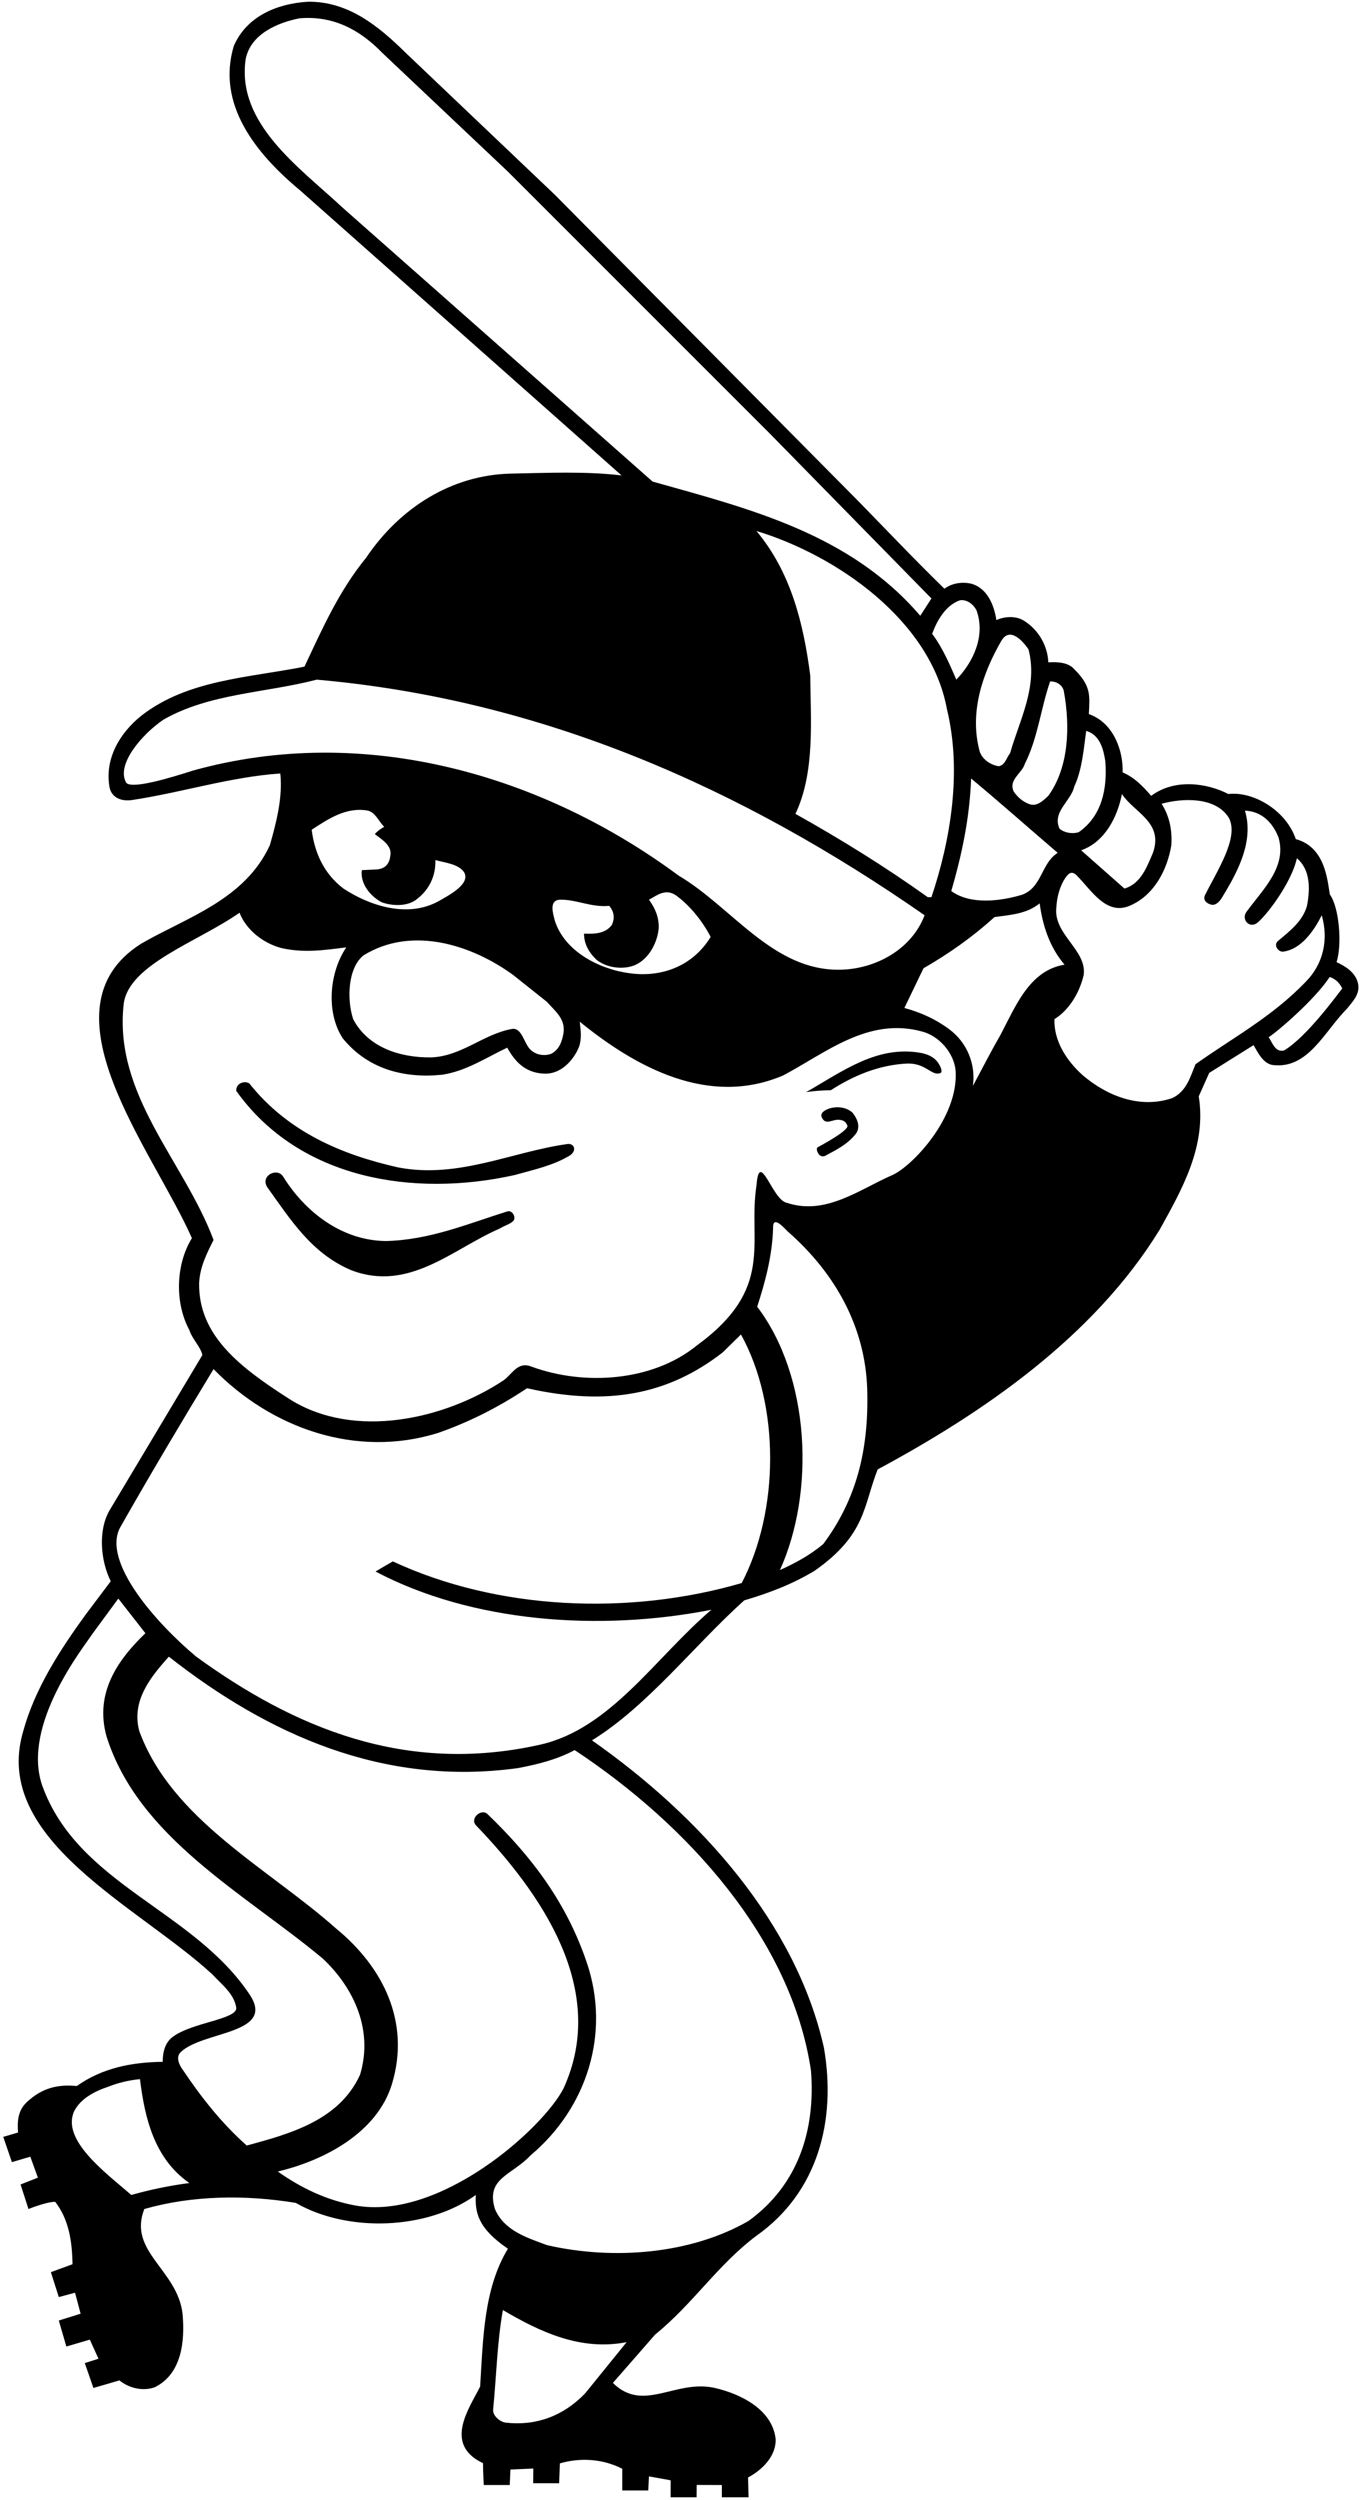 <?xml version="1.0" encoding="UTF-8"?>
<svg xmlns="http://www.w3.org/2000/svg" xmlns:xlink="http://www.w3.org/1999/xlink" width="377pt" height="693pt" viewBox="0 0 377 693" version="1.1">
<g id="surface1">
<path style=" stroke:none;fill-rule:nonzero;fill:rgb(0%,0%,0%);fill-opacity:1;" d="M 236.301 308.379 C 237.602 309.977 238.633 312.27 237.301 314.18 C 235 317.18 231.699 318.777 228.699 320.379 C 227.922 320.75 227.094 320.336 226.699 319.477 C 226.699 319.477 226.102 318.312 226.699 317.977 C 227.301 317.645 235.449 313.305 234.898 311.977 C 234.5 311.078 234.086 310.535 232.699 310.379 C 230.734 310.16 229 311.977 227.898 309.879 C 227.051 308.383 228.898 307.578 230.102 307.18 C 232.43 306.562 234.699 306.977 236.301 308.379 Z M 373.398 279.578 C 367.082 285.898 362.602 296.477 352.699 295.18 C 350.098 294.68 348.699 291.777 347.5 289.68 L 335.199 297.379 L 332.301 303.879 C 334.5 317.68 327.699 329.578 321.5 340.777 C 303.102 370.777 272.102 391.777 243.301 407.277 C 239.301 417.379 240.129 425.352 225.801 435.379 C 219.699 439.078 213.102 441.578 206.301 443.578 C 192.199 456.277 179.602 472.777 164.102 482.379 C 194.199 503.477 220.699 533.18 228.398 567.578 C 231.898 587.777 226.699 607.68 209.699 619.68 C 198.898 627.777 192.199 638.477 181.602 647.078 L 169.898 660.477 C 178.398 668.879 187.191 659.387 198.199 661.879 C 205.102 663.477 213.988 667.691 215 675.879 C 215.301 680.578 211.363 684.578 207.363 686.68 L 207.5 692.18 L 200.102 692.18 L 200.102 688.777 L 193.125 688.754 L 193.102 692.18 L 185.898 692.18 L 185.906 687.469 L 179.898 686.379 L 179.699 690.277 L 172.5 690.277 L 172.5 684.277 C 167.301 681.578 161 681.078 155.199 682.777 L 155 688.277 L 147.801 688.277 L 147.836 684.207 L 141.5 684.477 L 141.301 688.777 L 134.102 688.777 C 134.102 688.777 133.891 684.996 133.891 682.723 C 122.816 677.48 130.102 667.477 133.102 661.477 C 133.898 648.277 134.102 634.277 140.801 623.277 C 132.414 617.582 131.664 613.168 131.898 608.379 C 118.5 618.078 96.398 618.879 82 610.578 C 68 608.277 53.301 608.477 40 612.277 C 35.398 624.078 49.145 629.027 50.602 641.277 C 51.301 648.879 50.398 657.977 42.898 661.68 C 39.5 662.879 35.699 661.879 33.102 659.777 L 25.898 661.879 L 23.5 654.977 L 27.301 653.777 L 24.898 648.477 L 18.391 650.387 L 16.301 643.18 L 22.348 641.289 L 20.801 635.477 L 16.301 636.68 L 14.102 629.777 L 20.102 627.578 C 20 621.277 19.102 615.18 15.301 610.277 C 12.801 610.277 7.898 612.277 7.898 612.277 L 5.699 605.477 L 10.5 603.578 L 8.402 597.777 L 3.301 599.277 L 0.898 592.277 C 0.898 592.277 3.602 591.477 5 591.078 C 4.801 588.18 4.844 585.121 7.398 582.68 C 11.766 578.594 16.117 577.703 21.301 578.18 C 28.199 573.277 36.301 571.578 45.102 571.477 C 45.102 569.078 45.602 566.18 48 564.477 C 53.301 560.578 65.559 559.707 65.5 556.578 C 65 552.68 61.398 549.977 58.801 547.18 C 38.398 528.379 -2.375 509.867 6.398 479.977 C 9.602 468.18 16.5 457.5 23.699 447.578 L 30.699 438.277 C 27.898 432.68 27.102 424.18 30.398 418.578 L 56.102 375.578 C 55.602 373.277 53.301 371.18 52.5 368.68 C 48.398 361.078 48.699 350.477 53.199 343.18 C 42.301 318.578 10.5 279.75 39.102 261.578 C 51.699 254.277 67.801 249.477 74.801 234.277 C 76.602 227.977 78.398 221.078 77.699 214.379 C 63.602 215.379 50.398 219.68 36.398 221.777 C 33.785 222.109 31.062 221.219 30.398 218.379 C 28.898 210.477 33.102 203.18 39.301 198.277 C 52.102 188.379 68.801 187.879 84.398 184.777 C 89.301 174.379 93.898 163.879 101.5 154.578 C 110.801 140.777 125.102 131.68 141.5 131.277 C 151.602 131.078 162.199 130.578 172.301 131.777 L 83.199 52.777 C 70.801 42.477 60 28.879 64.801 12.777 C 68.398 4.379 77 0.977 85.398 0.477 C 96.398 0.379 104.699 6.977 112.5 14.68 L 153.801 53.977 L 238.5 139.477 C 246.102 147.277 253.5 155.078 261.801 163.18 C 263.801 161.68 266.602 161.18 269.199 161.777 C 273.699 162.977 275.602 167.777 276.199 171.879 C 278.301 170.879 281.602 170.578 283.898 172.078 C 287.898 174.578 290.398 178.977 290.602 183.578 C 293.191 183.449 296.164 183.551 297.863 185.551 C 302.535 190.223 302.07 192.789 301.836 197.93 C 308.609 200.266 311.398 207.977 311.199 214.078 C 314.398 215.477 316.504 217.59 319.121 220.586 C 325.66 215.68 334.699 217.078 340.5 220.078 C 347.398 219.277 356.492 224.559 359.199 232.578 C 367.281 234.762 367.938 243.711 368.637 247.914 C 371.207 251.418 372.102 261.68 370.5 266.68 C 372.898 267.777 375.719 269.488 376.438 272.512 C 377.141 275.41 375 277.578 373.398 279.578 Z M 311 220.078 C 309.801 226.379 306.301 233.379 299.699 235.68 C 303.699 239.18 307.699 242.777 311.699 246.277 C 316.301 244.977 318 240.078 319.602 236.379 C 322.598 227.855 314.398 225.277 311 220.078 Z M 297.801 217.977 C 296.898 222.078 291.602 224.977 293.699 229.68 C 295.102 230.879 297.199 231.18 299 230.68 C 305.5 226.18 307 218.477 306.398 210.977 C 305.898 207.68 304.898 203.68 301.102 202.578 C 300.398 207.578 300 213.277 297.801 217.977 Z M 284.102 211.68 C 283.301 214.379 279.5 216.078 281 219.379 C 282 220.879 283.5 222.18 285.102 222.777 C 287.301 223.777 289.102 221.977 290.602 220.578 C 296.301 212.68 296.699 201.379 294.898 191.578 C 294.602 189.879 292.801 188.777 291.102 188.879 C 288.5 196.379 287.699 204.578 284.102 211.68 Z M 220.5 225.578 C 233 232.578 245.301 240.18 257.199 248.68 L 258.199 248.68 C 263.5 232.879 266.699 213.879 262.5 196.578 C 258 171.879 231.801 153.879 209.699 147.18 C 219.199 158.578 222.699 172.578 224.602 187.18 C 224.699 199.477 226 213.977 220.5 225.578 Z M 263.699 246.977 C 269.102 250.879 277.398 249.777 283.398 247.977 C 288.898 245.879 288.602 239.277 293.199 236.379 C 284.898 229.277 277.602 222.777 269.199 215.777 C 268.801 226.777 266.602 236.977 263.699 246.977 Z M 271.602 208.379 C 272.398 210.578 274.699 212.078 276.898 212.379 C 278.699 211.977 279 209.977 280 208.777 C 282.602 199.578 287.801 190.277 285.102 179.977 C 283.602 177.777 280 173.578 277.602 177.578 C 272.398 186.578 268.602 197.477 271.602 208.379 Z M 258.398 175.68 C 261.398 179.68 263.301 184.277 265.102 188.379 C 269.898 183.379 273.199 176.18 270.699 169.18 C 269.898 167.578 268.102 166.078 266.102 166.379 C 262.102 167.777 259.699 172.078 258.398 175.68 Z M 180.898 133.477 C 207.602 140.977 235.602 147.879 255.102 170.68 L 258.199 165.879 L 213.5 120.277 L 140.801 47.578 L 106 14.68 C 99.699 8.18 92.301 4.277 83 5.078 C 77 6.277 69.5 9.379 68.102 16.379 C 65.5 34.277 83 46.379 95 57.578 Z M 188.102 242.68 C 203 251.477 214.301 269.18 233 268.777 C 242.699 268.578 252.699 263.18 256.301 253.68 C 205.699 218.477 150.398 193.879 87.801 188.379 C 73.602 192.078 58 192.18 45.301 199.477 C 39.398 203.477 32.055 211.945 35 216.977 C 36.703 218.816 47.465 215.508 53.5 213.578 C 101.301 200.277 150.699 214.977 188.102 242.68 Z M 103.898 231.18 C 104.699 230.277 105.602 229.68 106.5 229.18 C 105 227.68 104.113 225.246 102 224.68 C 95.898 223.578 90.898 227.078 86.398 229.977 C 87.199 236.277 89.699 242.078 95.199 246.277 C 102.5 251.078 112.914 254.453 121.398 249.879 C 124.602 248.078 130.602 244.93 128.602 241.68 C 126.898 239.379 123.398 239.18 120.699 238.379 C 120.801 242.68 119.102 246.477 115.602 249.18 C 113.102 251.277 108.801 251.18 105.801 250.078 C 102.602 248.379 99.801 244.879 100.301 241.18 L 104.602 240.977 C 106.473 240.758 107.926 239.762 108.199 237.18 C 108.801 234.277 105.5 232.477 103.898 231.18 Z M 97.898 282.477 C 102 290.277 110.801 293.18 119.5 293.078 C 128 292.777 134 286.578 142 285.18 C 144.57 284.844 145.203 288.832 146.801 290.68 C 148.301 292.379 150.828 292.824 152.801 292.078 C 155.102 290.879 155.801 288.578 156.199 286.379 C 156.812 282.395 153.898 280.277 151.602 277.68 L 142.301 270.277 C 130.965 261.984 114.301 256.477 100.801 264.777 C 96.586 268.062 96 276.578 97.898 282.477 Z M 174.699 269.777 C 183.699 270.977 192.199 267.578 197 259.68 C 194.801 255.477 191.398 251.078 187.398 248.18 C 184.48 246.199 182.215 248.105 179.898 249.379 C 181.602 251.68 182.699 254.277 182.602 257.277 C 182.199 261.68 179.395 266.699 174.898 267.879 C 171.781 268.695 167.898 268.078 165.301 265.977 C 162.98 263.707 161.898 261.379 161.898 258.777 C 164.887 258.898 167.801 258.777 169.602 256.379 C 170.5 254.379 170.199 252.68 168.898 251.078 C 163.801 251.578 159.602 249.18 155 249.379 C 152.098 249.738 153.367 253.367 153.801 255.18 C 156.5 263.68 166.102 268.68 174.699 269.777 Z M 52.5 605.078 C 42.699 598.277 40.102 586.879 38.801 576.277 C 35.699 576.578 32.801 577.277 30 578.379 C 26.105 579.684 22.398 581.68 20.602 585.078 C 16.809 593.133 29.5 602.379 36.398 608.379 C 41.398 606.977 46.871 605.789 52.5 605.078 Z M 68.398 594.68 C 80.199 591.477 94 587.777 99.801 575.078 C 103.5 562.879 98.301 551.18 89.5 542.879 C 67.801 524.777 38.301 509.379 29.5 481.18 C 26.301 469.422 32.301 460.379 40.301 452.68 L 32.801 443.078 L 25.602 452.879 C 23.25 456.5 5.898 478.078 11.699 494.879 C 21.602 522.477 53.602 529.277 69.301 552.977 C 76.34 563.859 56.301 562.879 50.102 568.777 C 48.652 570.188 49.641 572.363 50.801 573.879 C 55.699 581.18 61.398 588.477 68.398 594.68 Z M 173.699 649.18 C 160.898 651.68 149.602 646.277 139.398 640.277 C 137.801 649.277 137.602 658.68 136.699 667.879 C 136.562 669.473 138.398 671.18 140.102 671.477 C 148.699 672.477 156.238 669.57 162.199 663.379 Z M 159.301 485.078 C 154.398 487.68 149.25 489 143.5 490.078 C 106.301 495.18 74.301 480.777 46.801 459.18 C 41.602 464.977 36.398 471.477 38.602 479.777 C 47.602 504.379 74.301 517.777 93.102 534.477 C 106.301 545.277 113.75 560.5 108.699 577.477 C 104.617 591.211 89.699 598.879 77 601.879 C 83.5 606.477 90.551 609.832 98.398 611.277 C 121.926 615.617 150.496 589.973 156.199 578.879 C 168.801 551.379 149.801 524.508 131.898 505.879 C 130.211 503.922 133.445 501.234 135.102 502.777 C 147.699 514.879 157.164 527.664 162.699 544.078 C 169.246 563.496 162.801 584.18 147.102 597.379 C 141.836 603 134.59 603.664 137.199 612.277 C 139.801 618.379 146.301 620.277 151.602 622.277 C 170.301 626.578 191.699 624.68 207.5 615.578 C 221.301 605.578 226.102 590.379 224.801 573.879 C 219.398 537.477 190.5 505.68 159.301 485.078 Z M 205.398 369.879 L 200.301 374.879 C 185.199 386.578 168.449 389.809 146.102 384.777 C 137.5 390.5 129.398 394.379 121.398 397.18 C 98.602 404.277 75.102 395.777 59.199 379.477 C 50.398 393.977 41.699 408.578 33.301 423.379 C 28.211 432.914 43.336 449.934 54.398 459.18 C 81.398 478.777 112.277 491.969 149.699 483.578 C 169.281 479.188 181.699 459.379 197.199 446.18 C 166.102 452.277 130.801 449.68 104.102 435.578 C 105.879 434.516 107.301 433.68 108.898 432.777 C 137.898 446.277 174.301 447.879 205.602 438.777 C 216 418.879 216.301 389.578 205.398 369.879 Z M 240.398 385.18 C 239.914 368.035 231.699 352.977 218.301 341.277 C 216.949 339.875 214.195 336.887 214.301 340.379 C 214.102 348.18 212 355.68 209.898 362.18 C 224.602 381.578 226 413.578 216.199 435.18 C 220.398 433.277 224.5 431.078 228.199 427.977 C 237.301 415.777 240.879 402.098 240.398 385.18 Z M 264.898 296.68 C 264.398 291.777 260.301 287.078 255.5 285.879 C 240.602 281.879 229 291.777 217.102 298.078 C 196.5 306.879 176.301 295.879 160.699 283.18 C 161 285.68 161.301 287.879 160.5 290.18 C 158.898 294.078 155.301 297.879 150.699 297.578 C 145.375 297.312 142.602 293.977 140.602 290.379 C 134.699 293.18 129.199 296.879 122.602 297.879 C 111.898 298.977 101.898 296.277 95 287.777 C 90.301 280.578 91.301 269.477 96 262.578 C 89.699 263.379 84.301 264.18 78 262.777 C 73.102 261.477 68.301 257.879 66.398 252.977 C 55 261 35.75 267.25 34.301 278.18 C 31.398 303.477 51 321.777 59.199 343.68 C 57.301 347.477 55.398 351.18 55.199 355.68 C 55 370.18 66.5 379 80.398 387.879 C 98.301 399.078 123.301 393.379 139.602 382.578 C 142 380.879 143.5 377.25 147.301 378.777 C 162 384.18 180.898 382.879 193.102 372.977 C 215 357 207.25 344.5 209.699 328.578 C 210.5 318.25 214.102 332.68 218.102 333.379 C 228.898 336.977 238.199 329.68 247.398 325.68 C 252.738 323.316 265.836 309.793 264.898 296.68 Z M 295.102 267.379 C 290.898 262.477 289 256.379 288.199 250.379 C 284.699 253.277 280.199 253.578 275.699 254.18 C 269.5 259.777 263.102 264.277 256 268.379 L 250.699 279.379 C 255.102 280.578 259.199 282.379 263 285.18 C 268.199 288.977 270.5 295.078 269.699 300.977 C 272.289 296.168 274.5 291.777 277.102 287.277 C 281.414 279.234 285.199 268.977 295.102 267.379 Z M 361.898 272.18 C 366.898 267.18 368.301 260.379 366.398 253.68 C 364.398 257.68 360.801 263.18 355.602 263.777 C 354.246 263.781 353.016 261.973 354.199 260.879 C 357.5 258.078 361.102 255.379 362.301 251.078 C 363.199 246.477 363.301 241.078 359.5 237.879 C 358 244.777 350.855 254.059 348.398 255.879 C 346.273 257.367 344.055 254.82 345.5 252.777 C 350.102 246.477 356.801 240.277 354.398 232.078 C 352.688 227.773 349.602 224.879 345.102 224.68 C 347.602 232.977 343.301 241.277 339.102 248.18 C 338.5 249.277 337.398 250.977 335.898 250.777 C 334.438 250.461 333.449 249.477 334 248.18 C 337.301 241.477 343.48 232.297 340.699 226.777 C 337.102 220.777 327.801 221.18 322 222.777 C 324.102 226.078 325 229.977 324.699 234.277 C 323.602 240.977 320 248.18 313.102 251.078 C 306.602 253.777 302.5 246.68 298.5 242.68 C 298.5 242.68 297.305 241.199 296.102 242.379 C 294.895 243.559 293.09 246.848 292.84 251.367 C 291.84 258.969 301.391 263.285 300.398 270.277 C 299.301 274.977 296.5 279.879 292.301 282.477 C 292.102 288.277 295.391 293.785 300.199 298.078 C 306.898 303.777 316 307.379 324.898 304.379 C 328.898 302.578 330 298.379 331.398 294.977 C 341.5 287.777 352.602 281.879 361.898 272.18 Z M 372.082 273.969 C 371.145 272.066 369.938 271.281 368.602 270.777 C 364.5 277.078 353.984 286.043 351.68 287.484 C 352.832 289.211 353.5 291.68 355.898 291.18 C 362.102 287.578 370.723 275.688 372.082 273.969 Z M 255.5 291.879 C 243.301 289.578 233.711 296.844 223.453 302.715 C 225.727 302.344 228.086 302.219 230.301 302.18 C 236.699 298.078 243.602 295.18 251.5 294.777 C 256.875 294.652 258.23 298.449 260.801 297.379 C 261.219 297.051 260.801 295.977 260.801 295.977 C 259.727 293.285 257.617 292.336 255.5 291.879 Z M 157.398 317.078 C 142 319.18 127.102 326.777 110.398 323.578 C 94.801 320.078 79.801 313.777 69.102 300.277 C 67.5 299.379 65.301 300.477 65.5 302.379 C 82.898 326.777 114.5 331.977 142.699 325.68 C 148 324.18 153.398 323.078 158.102 320.18 C 160 318.75 159.055 316.895 157.398 317.078 Z M 140.602 335.777 C 129.699 339.18 119.199 343.68 107 343.977 C 95 343.879 84.699 336.18 78.398 325.977 C 76.668 323.586 72.082 325.914 74.102 329.078 C 80.5 337.977 86.332 347.414 97.398 352.078 C 113.398 358.18 125.5 346.18 138.398 340.578 C 140.586 339.25 143.164 338.914 142.5 336.977 C 142.164 336 141.336 335.5 140.602 335.777 "/>
</g>
</svg>

